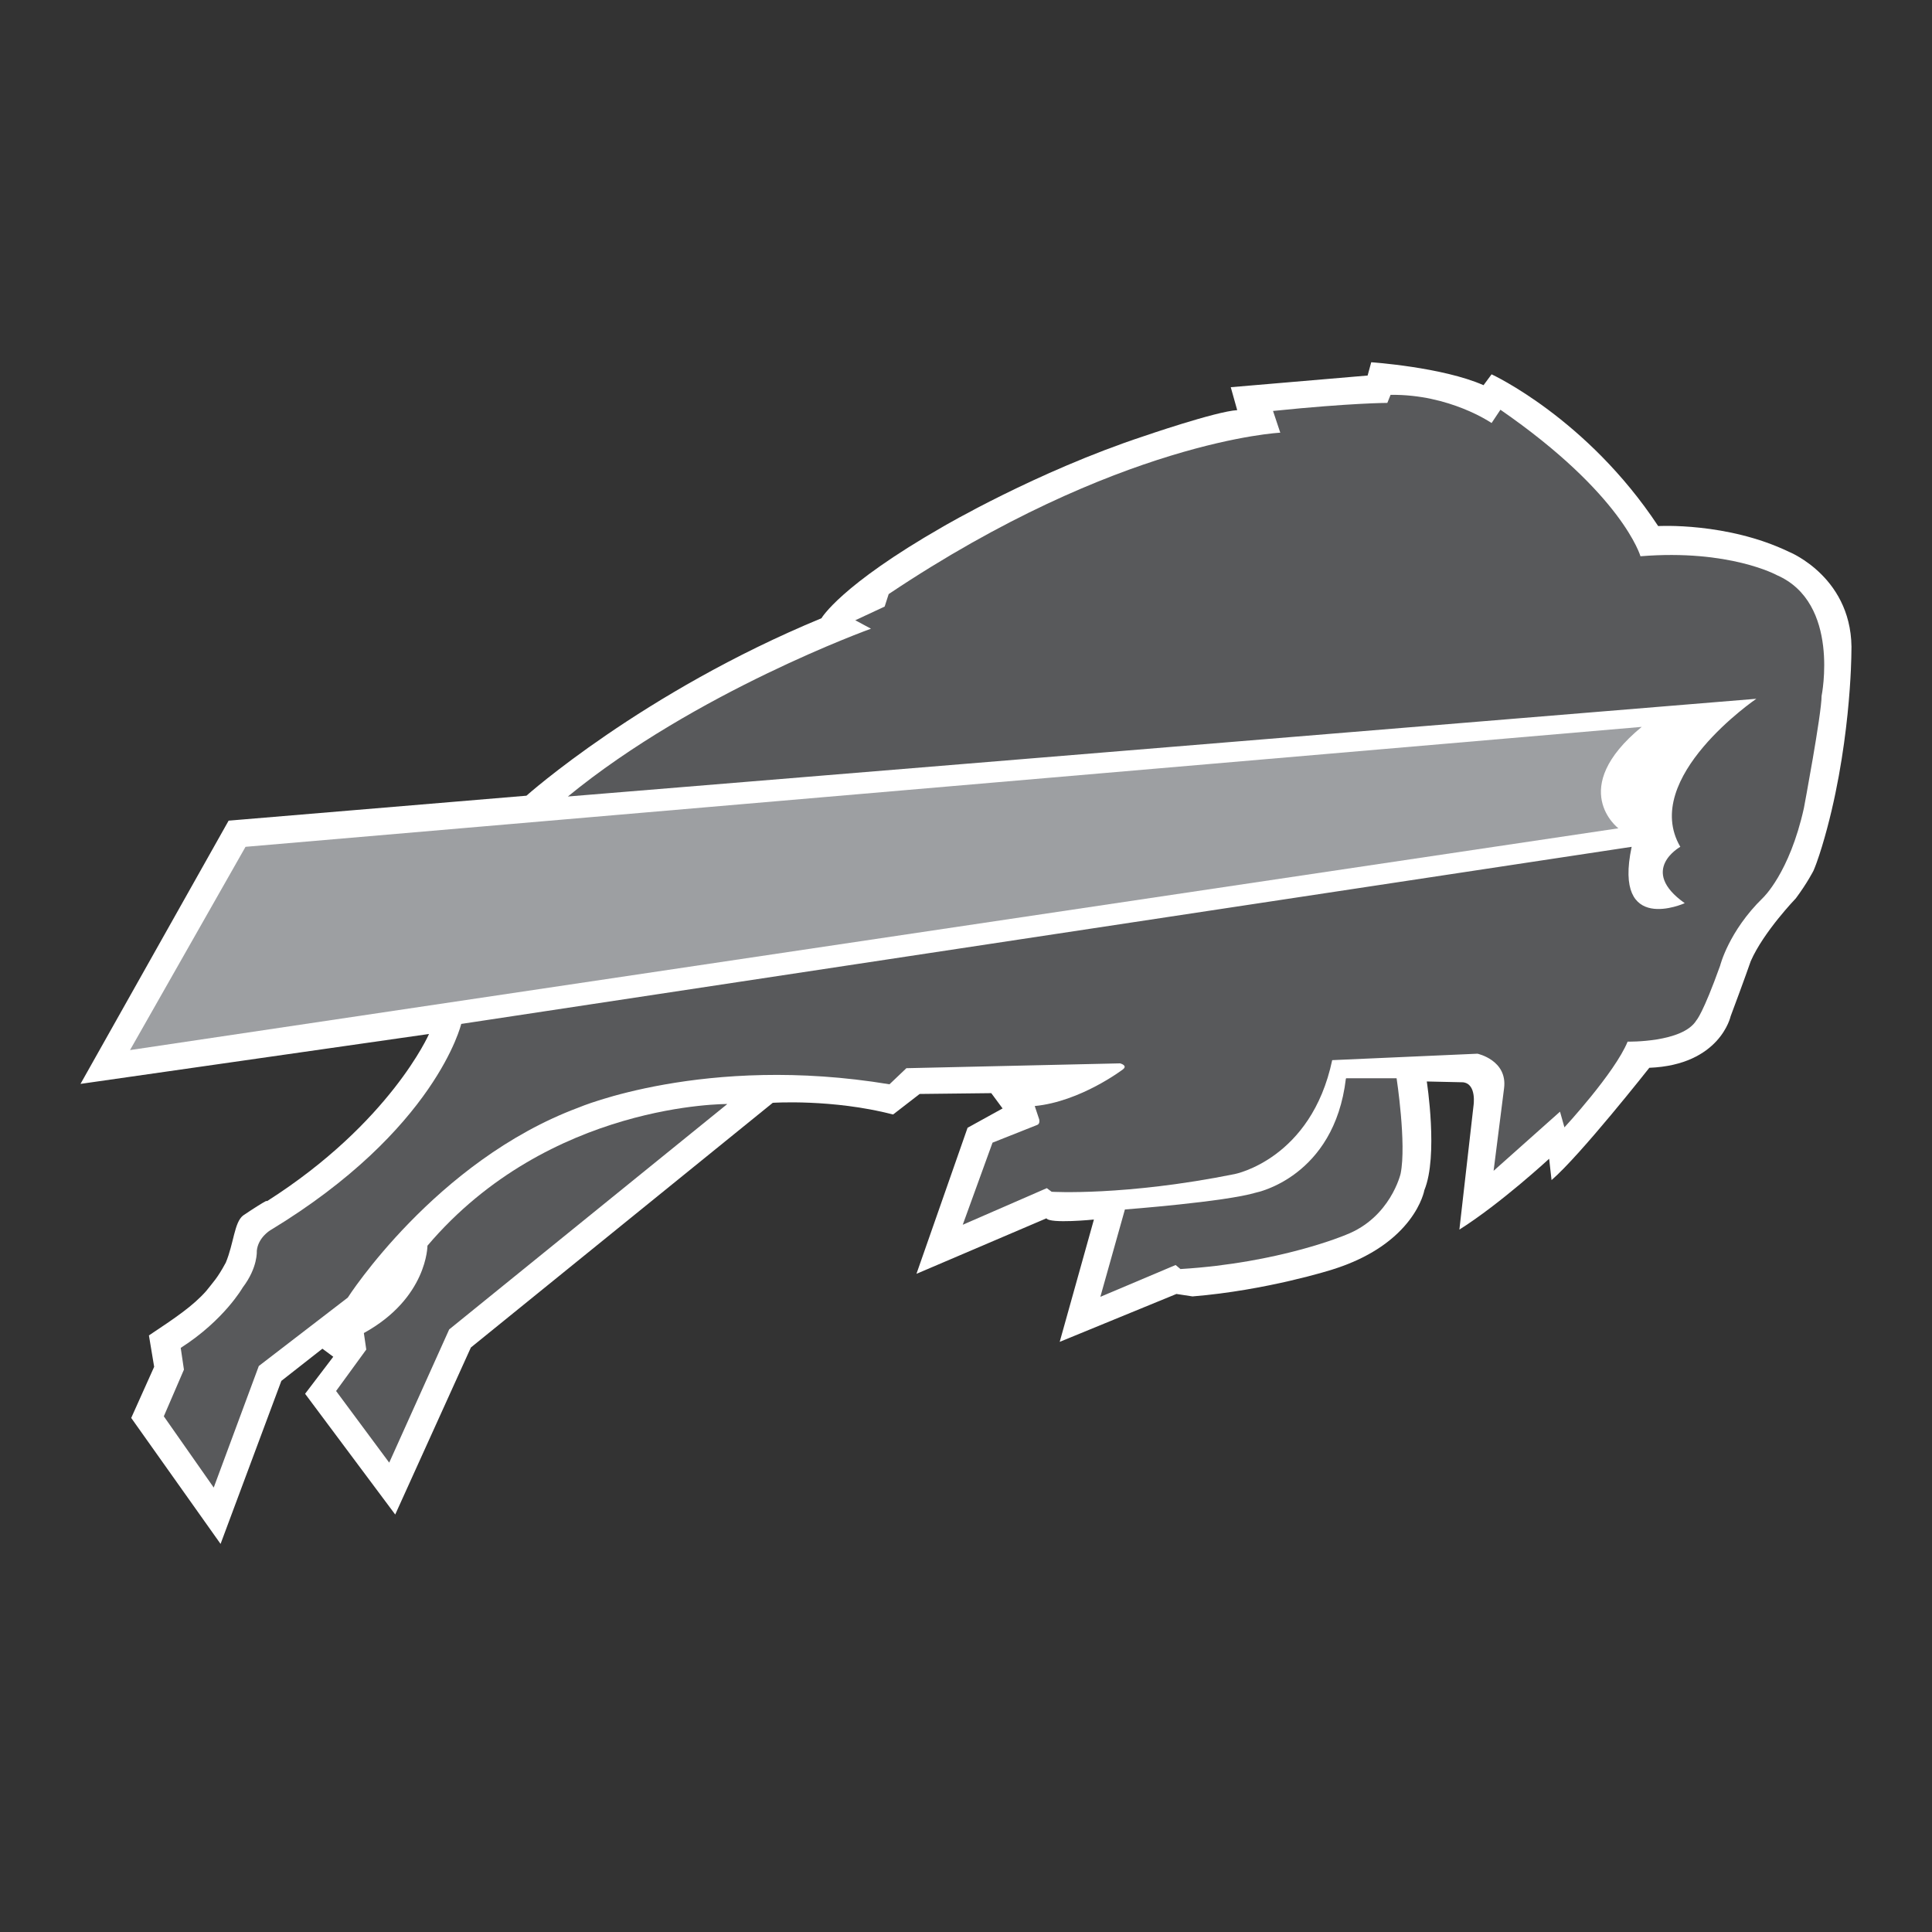 <svg width="48" height="48" viewBox="0 0 48 48" fill="none" xmlns="http://www.w3.org/2000/svg">
<rect x="0" y="0" width="48" height="48" fill="#333333" stroke="none"/>
<path d="M6.64 29.839C9.7 27.889 10.659 25.689 10.659 25.689L2 26.929L5.68 20.389L13.079 19.769C13.079 19.769 15.959 17.2 20.409 15.36C20.409 15.36 20.869 14.55 23.419 13.09C23.419 13.09 25.748 11.72 28.408 10.84C28.408 10.84 30.208 10.22 30.738 10.19L30.578 9.62L33.978 9.33L34.068 9C34.068 9 35.838 9.12 36.858 9.57L37.058 9.3C37.058 9.3 39.428 10.39 41.197 13.07C41.197 13.07 42.907 12.97 44.447 13.71C44.447 13.71 46.077 14.36 45.997 16.239C45.997 16.239 45.987 18.649 45.267 21.029C45.267 21.029 45.157 21.399 45.057 21.629C45.057 21.629 44.907 21.929 44.617 22.319C44.617 22.319 43.817 23.149 43.497 23.879C43.497 23.879 43.327 24.369 42.997 25.249C42.997 25.249 42.737 26.459 40.977 26.529C40.977 26.529 39.268 28.699 38.548 29.319L38.488 28.789C38.488 28.789 37.288 29.899 36.258 30.549L36.608 27.479C36.608 27.479 36.698 26.929 36.348 26.889L35.448 26.869C35.448 26.869 35.738 28.719 35.388 29.569C35.388 29.569 35.158 30.909 33.078 31.549C33.078 31.549 31.468 32.059 29.628 32.209L29.228 32.148L26.328 33.338L27.178 30.299C27.178 30.299 26.088 30.409 25.998 30.269L22.769 31.648L24.039 28.019L24.909 27.539L24.628 27.159L22.849 27.179L22.189 27.689C20.679 27.299 19.199 27.399 19.199 27.399L11.699 33.478L9.819 37.628L7.58 34.628L8.28 33.708L8.01 33.508L6.99 34.308L5.48 38.358L3.26 35.228L3.83 33.958L3.7 33.178C4.36 32.739 4.79 32.449 5.12 32.078C5.3 31.849 5.4 31.759 5.61 31.369C5.81 30.889 5.82 30.369 6.04 30.199C6.32 30.009 6.53 29.879 6.61 29.839H6.64Z" fill="white"/>
<path d="M6.1 21.039L3.23 26.089L40.208 20.579C40.208 20.579 38.918 19.599 40.788 18.059L6.1 21.039Z" fill="#9D9FA2"/>
<path d="M43.637 17.36C43.637 17.36 40.748 19.329 41.747 21.039C41.747 21.039 40.697 21.619 41.857 22.439C41.857 22.439 40.068 23.249 40.538 21.039L11.459 25.439C11.459 25.439 10.839 28.069 6.71 30.569C6.71 30.569 6.41 30.749 6.38 31.079C6.38 31.079 6.41 31.489 6.03 31.988C6.03 31.988 5.57 32.798 4.49 33.488L4.57 34.028L4.07 35.188L5.31 36.958L6.43 33.938L8.64 32.239C8.64 32.239 10.809 28.849 14.369 27.519C14.369 27.519 17.509 26.179 22.099 26.939L22.519 26.539L27.828 26.419C27.828 26.419 28.028 26.469 27.898 26.569C27.898 26.569 26.848 27.369 25.708 27.479L25.818 27.809C25.818 27.809 25.848 27.919 25.768 27.949L24.659 28.389L23.919 30.429L26.008 29.519L26.128 29.609C26.128 29.609 27.948 29.719 30.678 29.169C30.678 29.169 32.578 28.799 33.098 26.339L36.708 26.179C36.708 26.179 37.458 26.339 37.368 27.039L37.108 29.089L38.758 27.619L38.868 28.009C38.868 28.009 40.117 26.659 40.438 25.879C40.438 25.879 41.807 25.909 42.147 25.349C42.147 25.349 42.307 25.189 42.737 23.989C42.737 23.989 42.947 23.139 43.797 22.309C43.797 22.309 44.457 21.699 44.817 20.079C44.817 20.079 45.257 17.739 45.257 17.29C45.257 17.29 45.727 14.98 44.147 14.29C44.147 14.29 42.967 13.64 40.757 13.82C40.757 13.82 40.318 12.28 37.278 10.18L37.058 10.51C37.058 10.51 36.018 9.79 34.548 9.81L34.468 10.01C34.468 10.01 33.578 10.01 31.628 10.21L31.808 10.75C31.808 10.75 27.788 10.94 22.079 14.76L21.979 15.07L21.249 15.41L21.639 15.62C21.639 15.62 17.279 17.189 14.109 19.789L43.647 17.36H43.637Z" fill="#58595B"/>
<path d="M33.448 26.789H34.698C34.698 26.789 34.948 28.419 34.798 29.159C34.798 29.159 34.548 30.249 33.438 30.679C33.438 30.679 31.798 31.379 29.328 31.529L29.208 31.429L27.338 32.219L27.948 30.049C27.948 30.049 30.448 29.859 31.208 29.629C31.208 29.629 33.148 29.249 33.438 26.799L33.448 26.789Z" fill="#58595B"/>
<path d="M18.08 27.429C18.08 27.429 13.65 27.379 10.62 30.949C10.62 30.949 10.62 32.249 9.04 33.119L9.1 33.529L8.35 34.559L9.67 36.339L11.16 33.029L18.07 27.429H18.08Z" fill="#58595B"/>
</svg>
